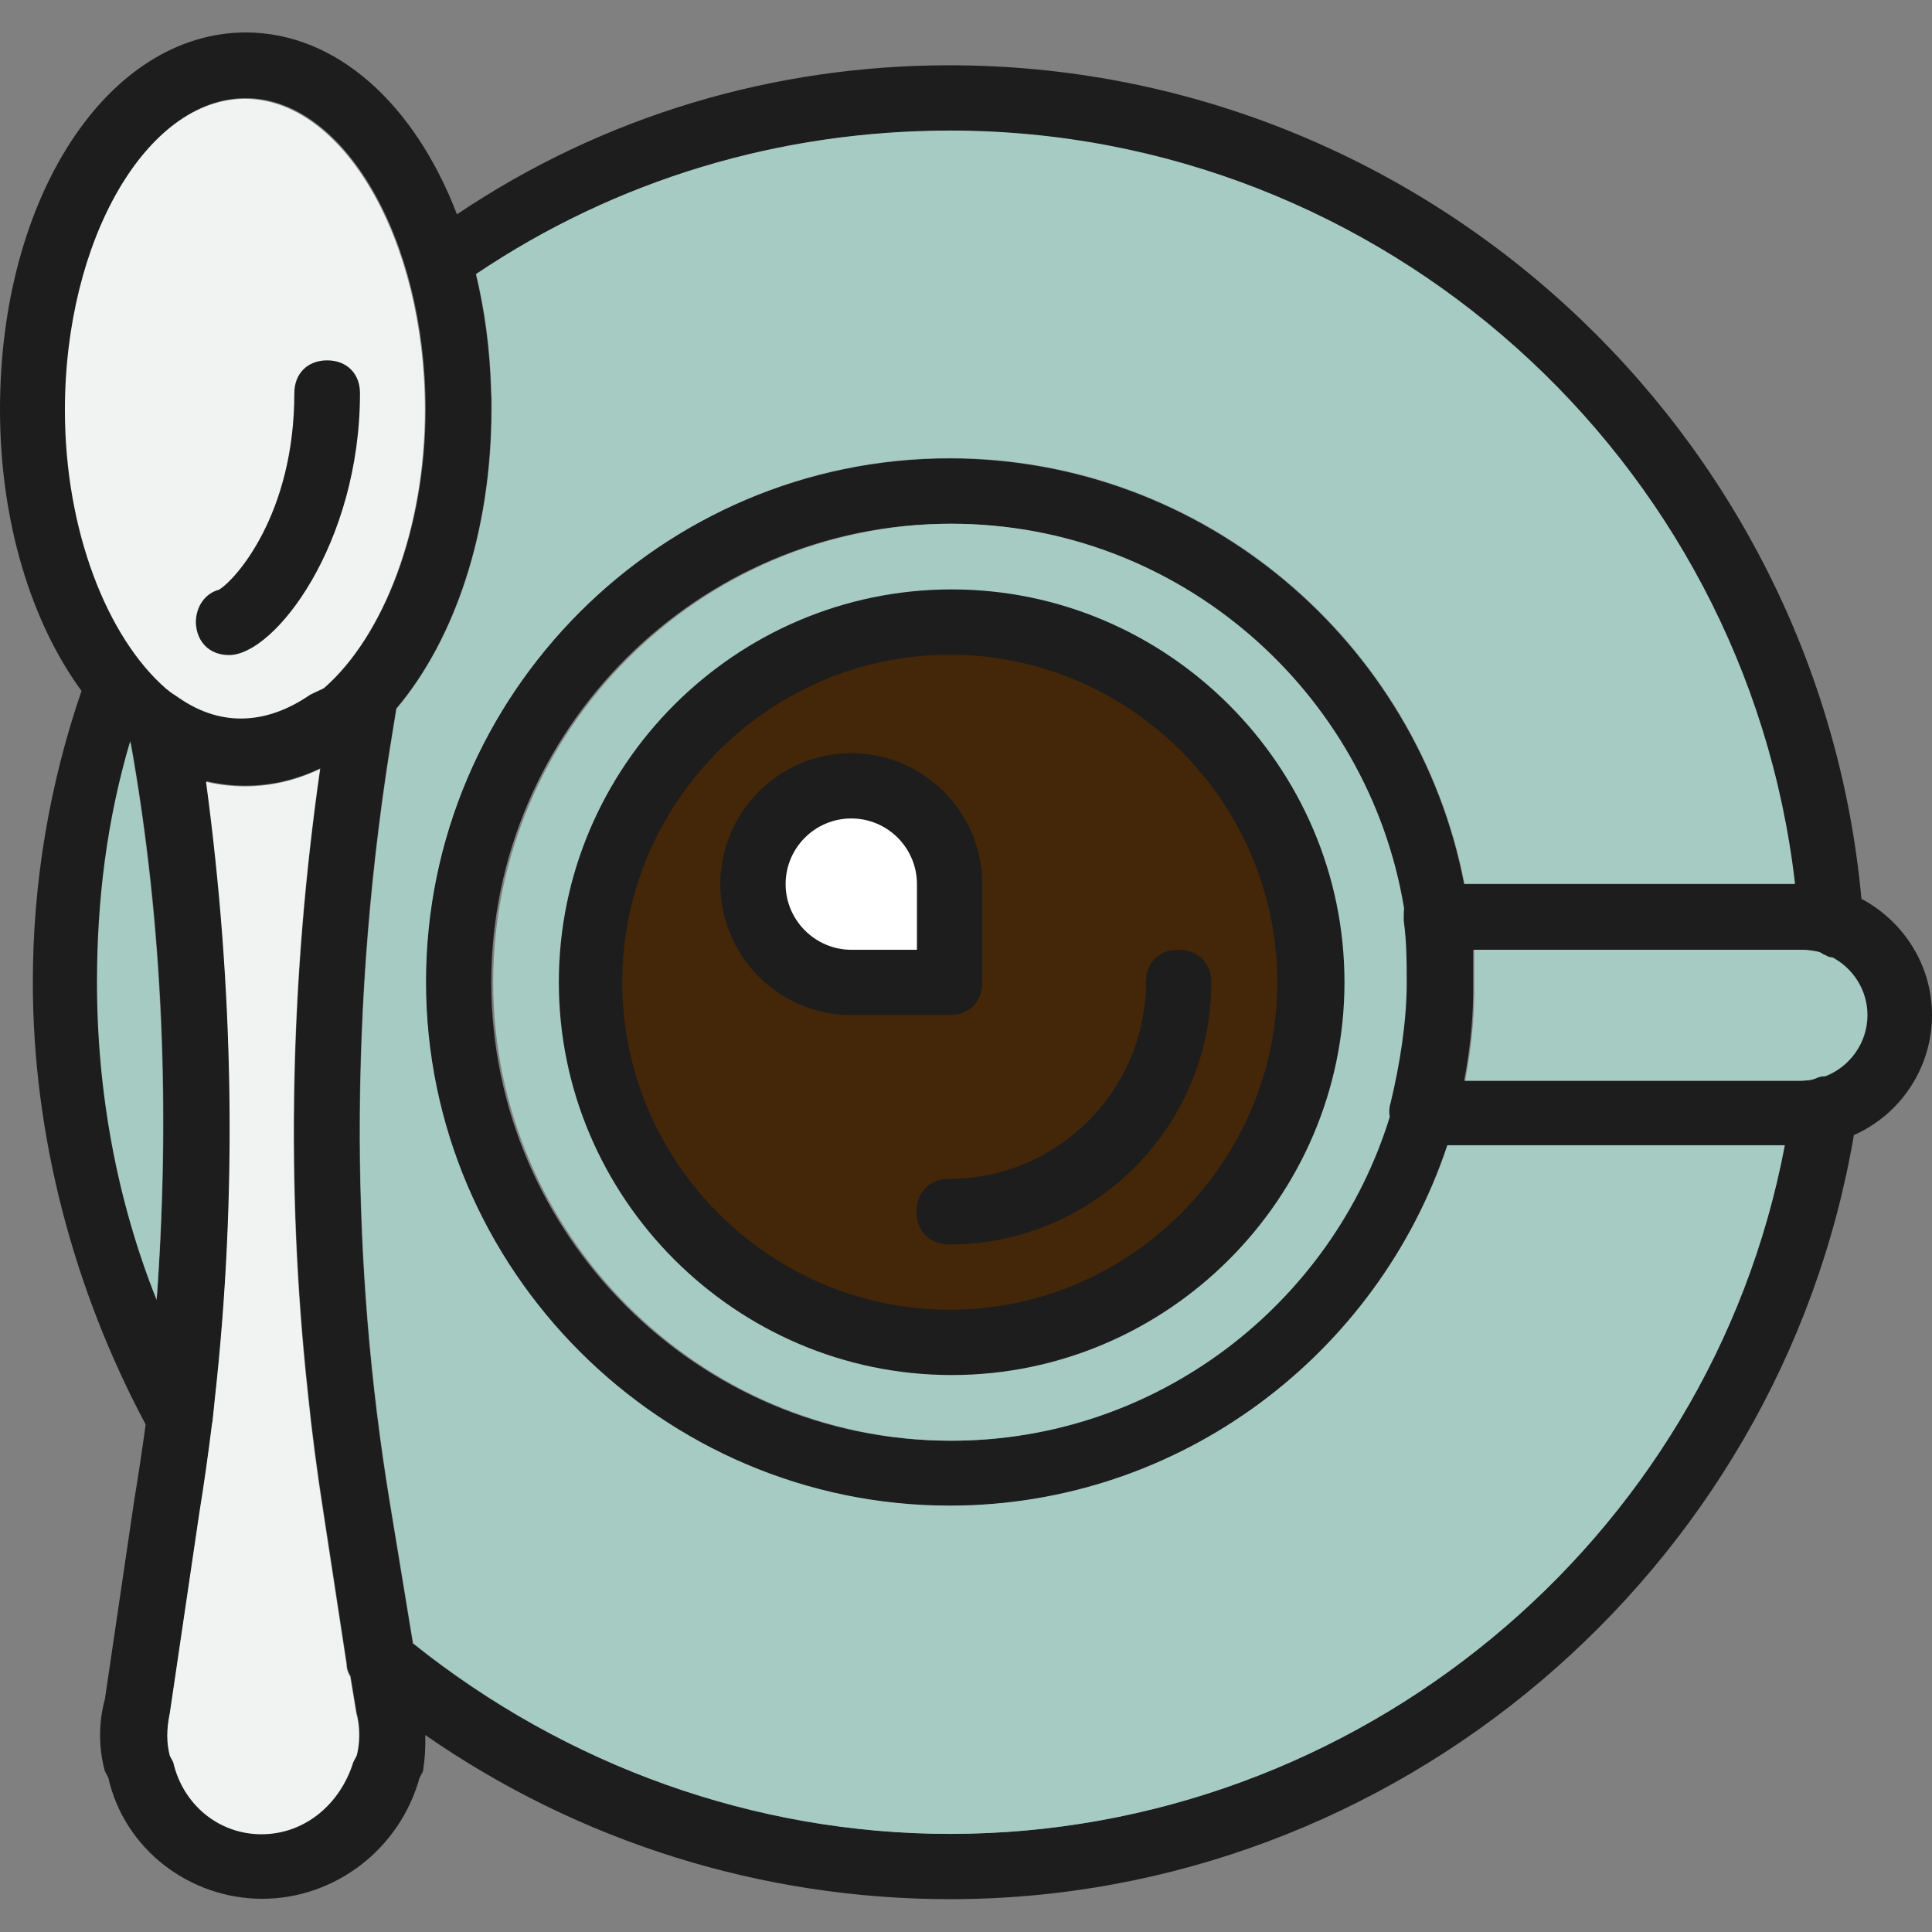 <?xml version="1.0" encoding="utf-8"?>
<!-- Generator: Adobe Illustrator 21.1.0, SVG Export Plug-In . SVG Version: 6.00 Build 0)  -->
<svg version="1.1" id="Layer_1" xmlns="http://www.w3.org/2000/svg" xmlns:xlink="http://www.w3.org/1999/xlink" x="0px" y="0px"
	 viewBox="0 0 512 512" style="enable-background:new 0 0 512 512;" xml:space="preserve">
<rect x="0" y="0" width="512" height="512" fill="#808080" stroke="none"/>
<style type="text/css">
	.st0{fill:#1D1D1D;}
	.st1{fill:#A5CBC3;}
	.st2{fill:#D60D0D;}
	.st3{fill:#442608;}
	.st4{fill:#FFFFFF;}
	.st5{fill:#F1F3F3;}
</style>
<g id="Layer_1_1_">
	<g transform="translate(1 1)">
		<g>
			<g>
				<path class="st0" d="M511,268c0-13.3-7.6-24.9-18.7-30.8c-11.4-124-116-220.9-241.7-220.9c-46.6,0-91.7,13.4-130.5,39.5
					c-11.2-29.2-31.9-48.2-56-48.2C27.6,7.7-1,51.1-1,107.5c0,29.8,8.3,56.4,21.6,74.6c-8.4,24.5-12.9,50.5-12.9,77.2
					c0,40.7,10.8,81.4,29.9,117.2c-0.9,6.6-1.9,13.3-3,19.9l-7.8,52.9c-1.7,6.1-1.7,13,0,19.1l0.9,1.7c4.3,19.1,21.7,32.1,40.8,32.1
					s36.4-13,41.7-32.1l0.9-1.7c0.5-3.2,0.7-6.4,0.6-9.6c40.9,28.4,89.3,43.5,139.1,43.5c117.8,0,219.7-86.5,239.5-202.5
					C502.4,294.5,511,282.2,511,268z M64.1,25c26,0,47.7,37.3,47.7,82.4c0,31.6-11,60-26.8,73.8h-0.1l-3.5,1.7
					c-11.3,7.8-23.4,8.7-34.7,0.9l-2.4-1.6c-0.3-0.3-0.7-0.6-1-0.8c-15.8-13.7-26.9-42.2-26.9-73.9C16.4,62.3,38.1,25,64.1,25z
					 M33.7,196L33.7,196c8.7,48.6,10.4,98.1,6.9,146.6C30.2,316.6,25,288,25,259.3C25,237.7,27.6,216.8,33.7,196z M93.6,464.1
					l-0.9,1.7c-3.5,11.3-13,19.1-24.3,19.1s-20.8-7.8-23.4-19.1l-0.9-1.7c-0.9-3.5-0.9-6.9,0-11.3l7.8-52.9c1.3-8,2.4-15.9,3.4-23.9
					c0-0.1,0.1-0.3,0.1-0.4c0.2-1.9,0.4-3.9,0.6-5.8c6.1-54.9,5-109.6-2.3-163.8c3.4,0.8,6.8,1.2,10.3,1.2c7,0,13.6-1.6,19.9-4.6
					c-7.9,55.2-9.2,110.3-3.3,165c1.1,10.8,2.5,21.5,4.2,32.3l6.1,39.9c0,1.1,0.3,2.2,1,3.3l1.6,9.7
					C94.5,456.3,94.5,460.7,93.6,464.1z M250.7,485c-51.7,0-101.7-18-142.3-50.5l-6.1-37.1c-5.3-32.1-7.9-64.5-8-96.8
					c-0.1-36.5,2.9-72.9,8.9-108.9l0.8-4.9c15.4-18.2,25.2-46.8,25.2-79.3c0-0.2,0-0.3,0-0.5c0-0.1,0-0.3,0-0.4c0-0.2,0-0.4,0-0.6
					c0-1.2,0-2.3-0.1-3.5c0-0.1,0-0.1,0-0.2c-0.3-10.8-1.7-21-4-30.6c37.3-25.1,80.6-38,125.6-38c114.5,0,210.9,86.8,223.9,199.6
					H387c-12.3-64-68.9-112.8-136.4-112.8c-76.4,0-138.8,62.5-138.8,138.8s62.5,138.8,138.8,138.8c61.2,0,113.5-40.2,131.9-95.5
					h89.4C452,407.7,358.3,485,250.7,485z M371.3,259.3c0,10.4-1.7,21.7-4.3,32.1c-0.4,1.2-0.4,2.4-0.2,3.6
					c-15.3,49.6-61.7,85.8-116.1,85.8c-66.8,0-121.5-54.7-121.5-121.5s54.7-121.5,121.5-121.5c60.1,0,110.4,44.3,119.9,101.9
					c-0.1,1-0.1,2.1-0.1,3.2C371.3,248.9,371.3,254.1,371.3,259.3z M482.5,284.2c-0.7,0-1.3,0.1-1.9,0.3c-1,0.5-1.9,0.7-2.7,0.8
					c-0.5,0-1.1,0.1-1.6,0.1H387c1.4-7.4,2.3-15,2.4-22.7c0-1.1,0-2.2,0-3.3c0-2.6,0-6.1,0-8.7h86.8c0.9,0,1.8,0.1,2.6,0.2
					c0.9,0.2,2.2,0.2,3.1,1c1,0.3,1.4,0.9,2.4,0.8c5.5,2.9,9.3,8.7,9.3,15.3C493.6,275.4,489,281.7,482.5,284.2z"/>
				<path class="st0" d="M250.7,155.2c-57.3,0-104.1,46.9-104.1,104.1s46.9,104.1,104.1,104.1s104.1-46.9,104.1-104.1
					S307.9,155.2,250.7,155.2z M250.7,346.1c-47.7,0-86.8-39.1-86.8-86.8s39.1-86.8,86.8-86.8s86.8,39.1,86.8,86.8
					S298.4,346.1,250.7,346.1z"/>
			</g>
		</g>
	</g>
	<path class="st1" d="M130.2,103.4c0-0.1,0-0.1,0-0.2c-0.3-10.8-1.7-21-4-30.6c37.3-25.1,80.6-38,125.6-38
		c114.5,0,210.9,86.8,223.9,199.6h-87.6c-12.3-64-68.9-112.8-136.4-112.8c-76.4,0-138.8,62.5-138.8,138.8S175.4,399,251.7,399
		c61.2,0,113.5-40.2,131.9-95.5H473C453.1,408.7,359.4,486,251.8,486c-51.7,0-101.7-18-142.3-50.5l-6.1-37.1
		c-5.3-32.1-7.9-64.5-8-96.8c-0.1-36.5,2.9-72.9,8.9-108.9l0.8-4.9c15.4-18.2,25.2-46.8,25.2-79.3"/>
	<path class="st2" d="M130.3,107.5c0-0.2,0-0.4,0-0.6c0-1.2,0-2.3-0.1-3.5"/>
	<path class="st1" d="M34.5,196.4L34.5,196.4c8.8,49.1,10.5,99.1,7,148.1c-10.5-26.3-15.8-55.1-15.8-84.1
		C25.7,238.5,28.3,217.4,34.5,196.4z"/>
	<path class="st1" d="M483.8,285.2c-0.7,0-1.3,0.1-1.9,0.3c-1,0.5-1.9,0.7-2.7,0.8c-0.5,0-1.1,0.1-1.6,0.1h-89.3
		c1.4-7.4,2.3-15,2.4-22.7c0-1.1,0-2.2,0-3.3c0-2.6,0-6.1,0-8.7h86.8c0.9,0,1.8,0.1,2.6,0.2c0.9,0.2,2.2,0.2,3.1,1
		c1,0.3,1.4,0.9,2.4,0.8c5.5,2.9,9.3,8.7,9.3,15.3C494.9,276.4,490.2,282.7,483.8,285.2z"/>
	<path class="st1" d="M368.5,292.4c-0.4,1.2-0.4,2.4-0.2,3.6c-15.3,49.6-61.7,85.8-116.1,85.8c-66.8,0-121.5-54.7-121.5-121.5
		s54.7-121.5,121.5-121.5c60.1,0,110.4,44.3,119.9,101.9c-0.1,1-0.1,2.1-0.1,3.2c0.8,6,0.8,11.2,0.8,16.4
		C372.8,270.7,371,282,368.5,292.4"/>
	<path class="st0" d="M252.2,156.2c-57.3,0-104.1,46.9-104.1,104.1S195,364.4,252.2,364.4s104.1-46.9,104.1-104.1
		S309.4,156.2,252.2,156.2z"/>
	<path class="st3" d="M251.7,347.1c-47.7,0-86.8-39.1-86.8-86.8s39.1-86.8,86.8-86.8s86.8,39.1,86.8,86.8S299.4,347.1,251.7,347.1z"
		/>
	<path class="st0" d="M303.7,260.3c0,28.6-23.4,52.1-52.1,52.1c-5.2,0-8.7,3.5-8.7,8.7s3.5,8.7,8.7,8.7c38.2,0,69.4-31.2,69.4-69.4
		c0-5.2-3.5-8.7-8.7-8.7S303.7,255.1,303.7,260.3z"/>
	<path class="st0" d="M260.3,260.3v-26c0-19.1-15.6-34.7-34.7-34.7s-34.7,15.6-34.7,34.7s15.6,34.7,34.7,34.7h26
		C256.9,269,260.3,265.5,260.3,260.3z"/>
	<path class="st0" d="M243,251.7h-17.4c-9.5,0-17.4-7.8-17.4-17.4s7.8-17.4,17.4-17.4s17.4,7.8,17.4,17.4V251.7z"/>
	<path class="st4" d="M243,251.7h-17.4c-9.5,0-17.4-7.8-17.4-17.4c0-9.6,7.8-17.4,17.4-17.4s17.4,7.8,17.4,17.4V251.7z"/>
	<path class="st5" d="M94.5,465.3l-0.9,1.7c-3.5,11.3-13,19.1-24.3,19.1s-20.8-7.8-23.4-19.1l-0.9-1.7c-0.9-3.5-0.9-6.9,0-11.3
		l7.8-52.9c1.3-8,2.4-15.9,3.4-23.9c0-0.1,0.1-0.3,0.1-0.4c0.2-1.9,0.4-3.9,0.6-5.8c6.1-54.9,5-109.6-2.3-163.8
		c3.4,0.8,6.8,1.2,10.3,1.2c7,0,13.6-1.6,19.9-4.6c-7.9,55.2-9.2,110.3-3.3,165c1.1,10.8,2.5,21.5,4.2,32.3l6.1,39.9
		c0,1.1,0.3,2.2,1,3.3l1.6,9.7C95.4,457.5,95.4,461.9,94.5,465.3z"/>
	<path class="st5" d="M85.8,182.4L85.8,182.4l-3.6,1.7c-11.3,7.8-23.4,8.7-34.7,0.9l-2.4-1.6c-0.3-0.3-0.7-0.6-1-0.8
		c-15.8-13.7-26.9-42.2-26.9-73.9c0-45.2,21.7-82.5,47.7-82.5s47.7,37.3,47.7,82.4C112.6,140.2,101.6,168.6,85.8,182.4"/>
	<path class="st0" d="M60.7,173.6c12.1,0,34.7-29.5,34.7-69.4c0-5.2-3.5-8.7-8.7-8.7S78,99,78,104.2c0,32.1-15.6,49.5-20,52.1
		c-3.5,0.9-6.1,4.3-6.1,8.7C52.1,170.1,55.5,173.6,60.7,173.6z"/>
</g>
<g id="Layer_3">
</g>
<g id="Layer_4">
</g>
</svg>
